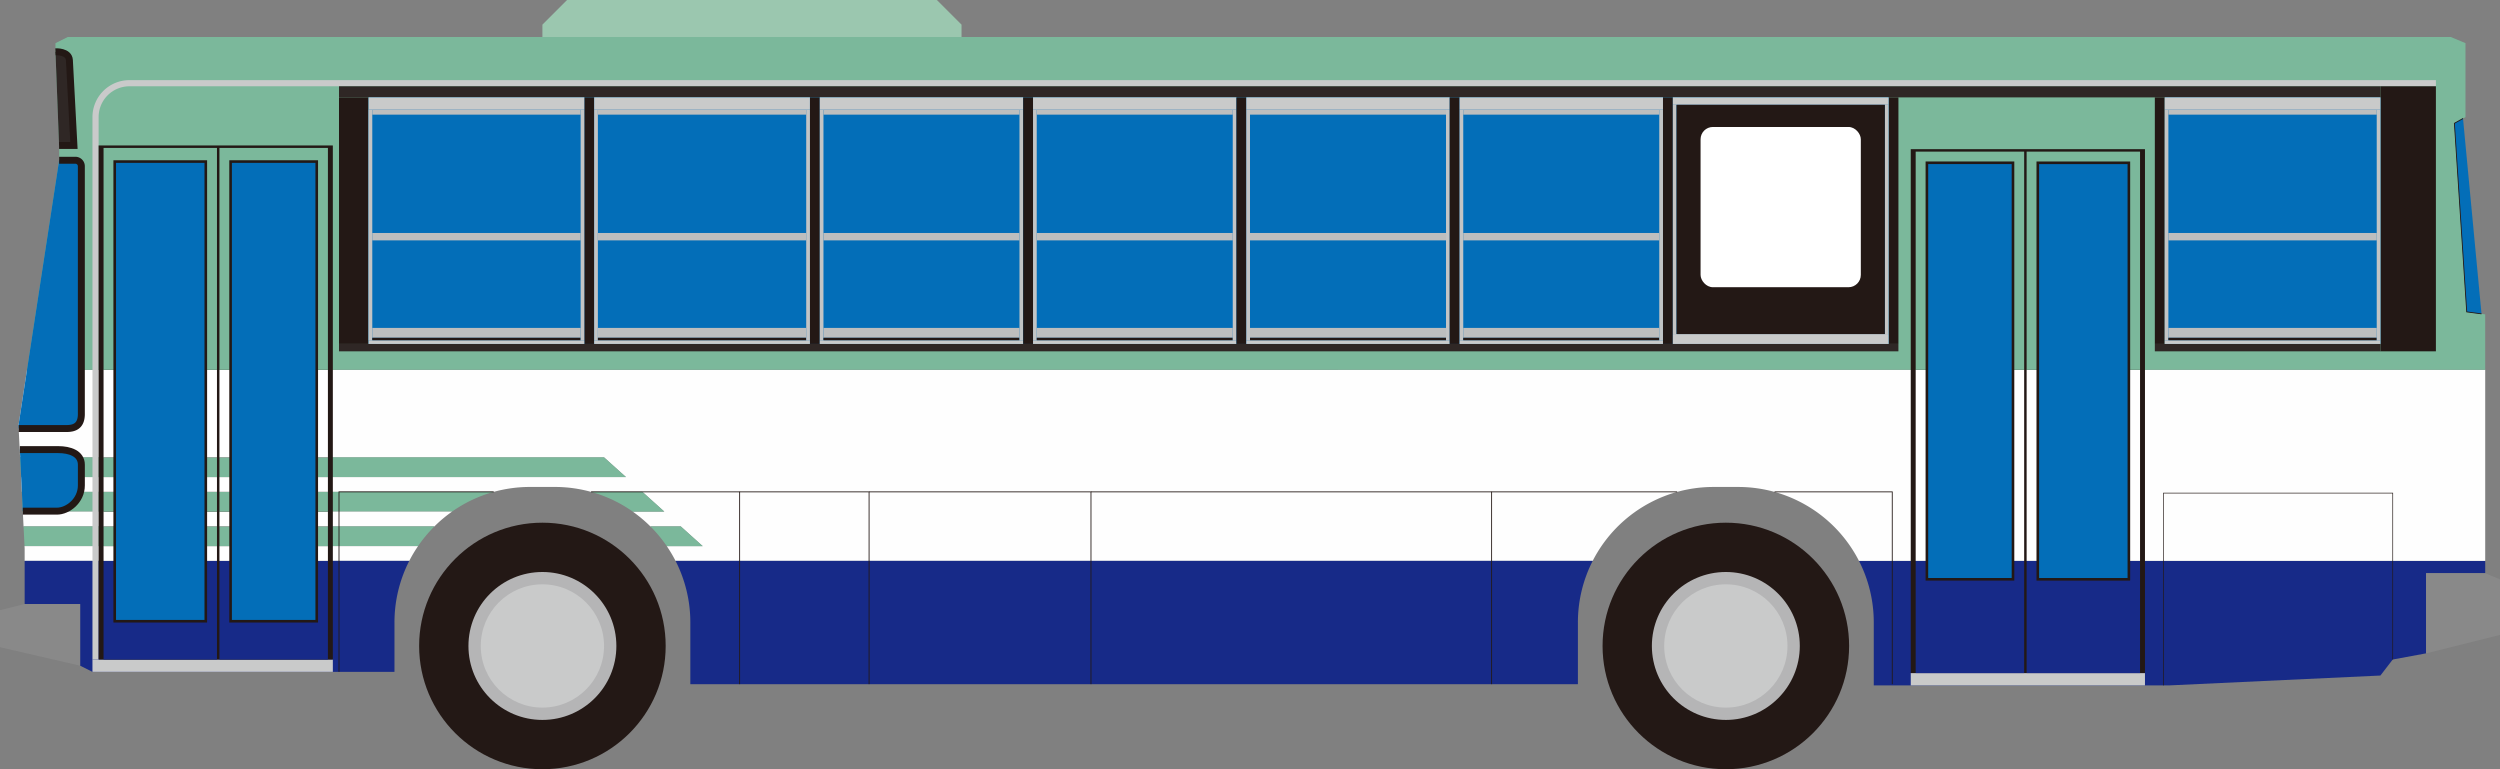 <svg id="レイヤー_1" data-name="レイヤー 1" xmlns="http://www.w3.org/2000/svg" viewBox="0 0 2874.33 884.41"><rect x="0" y="0" width="2874.33" height="884.41" fill="#808080" stroke="none"/><defs><style>.cls-1{fill:#172a88;}.cls-2{fill:#fefefe;}.cls-3{fill:#7bb89b;}.cls-4{fill:#898989;}.cls-5{fill:#c9caca;}.cls-12,.cls-6{fill:#2f2725;}.cls-7{fill:#231815;}.cls-8{fill:#c3c4c4;}.cls-14,.cls-15,.cls-9{fill:#036eb8;}.cls-10{fill:#fff;}.cls-11{fill:#bdbebe;}.cls-12,.cls-13,.cls-14,.cls-15,.cls-16,.cls-18{stroke:#231815;stroke-miterlimit:10;}.cls-12,.cls-13,.cls-14{stroke-width:8px;}.cls-13,.cls-16,.cls-18{fill:none;}.cls-17{fill:#b5b5b6;}.cls-18{stroke-width:0.76px;}.cls-19{fill:#9bc7af;}</style></defs><path class="cls-1" d="M2857.32,644.88v14.17h-68v92.13L2751,758.27l-14.17,18.42L2494.49,788H2154.33V715.75a155.24,155.24,0,0,0-17-70.87Z"/><path class="cls-2" d="M2857.32,425.2V644.88h-720a155.89,155.89,0,0,0-138.9-85h-28.35a155.92,155.92,0,0,0-138.91,85H776.7a153.62,153.62,0,0,0-10.11-17h41.29l-25.2-22.67H747.74a157.83,157.83,0,0,0-20.27-17h36.31l-25.2-22.68h-59a155.76,155.76,0,0,0-41.8-5.67H609.45a155.89,155.89,0,0,0-41.81,5.67H25.09l-.85-17H719.69l-25.2-22.67H23.1L21.26,489l9.79-63.78Z"/><polygon class="cls-3" points="2857.32 361.42 2857.32 425.2 31.05 425.2 68.03 184.25 68.03 170.08 63.78 59.53 63.78 49.61 77.95 42.52 2817.64 42.52 2834.65 49.61 2834.65 134.64 2821.89 141.73 2836.06 358.58 2857.32 361.42"/><path class="cls-1" d="M776.7,644.88H1831.17a155.24,155.24,0,0,0-17,70.87v70.86H793.7V715.75A155.24,155.24,0,0,0,776.7,644.88Z"/><path class="cls-3" d="M807.88,627.87H766.59a156.85,156.85,0,0,0-18.85-22.67h34.94Z"/><path class="cls-3" d="M763.78,588.19H727.47a155.23,155.23,0,0,0-47.87-22.68h59Z"/><polygon class="cls-3" points="719.69 548.5 24.24 548.5 23.1 525.83 694.49 525.83 719.69 548.5"/><path class="cls-3" d="M25.09,565.51H567.64a155.29,155.29,0,0,0-47.86,22.68H26.22Z"/><path class="cls-2" d="M26.22,588.19H519.78a156.47,156.47,0,0,0-20.27,17H27.07Z"/><path class="cls-3" d="M499.51,605.2a156.85,156.85,0,0,0-18.85,22.67H28.21L27.07,605.2Z"/><path class="cls-2" d="M28.21,627.87H480.66a155.27,155.27,0,0,0-10.12,17H28.35V630.71Z"/><path class="cls-1" d="M28.35,644.88H470.54a155.24,155.24,0,0,0-17,70.87v56.69H106.3l-14.17-7.09V694.49H28.35Z"/><polygon class="cls-4" points="92.13 694.49 92.13 765.35 0 744.09 0 701.58 28.35 694.49 92.13 694.49"/><polygon class="cls-4" points="2857.32 659.05 2789.29 659.05 2789.29 751.18 2874.33 729.92 2874.33 666.14 2857.32 659.05"/><path class="cls-5" d="M113.39,134.65a35.44,35.44,0,0,1,35.43-35.44H2800.63V92.13H148.82a42.52,42.52,0,0,0-42.52,42.52V758.27h7.09Z"/><rect class="cls-6" x="389.76" y="99.21" width="2347.09" height="12.76"/><rect class="cls-6" x="389.76" y="395.43" width="1792.91" height="8.5"/><rect class="cls-7" x="389.76" y="111.97" width="34.02" height="283.46"/><rect class="cls-7" x="2736.85" y="99.21" width="63.78" height="304.72"/><rect class="cls-7" x="2171.34" y="111.97" width="11.34" height="283.46"/><rect class="cls-8" x="423.78" y="126.14" width="4.25" height="265.04"/><rect class="cls-6" x="2477.48" y="395.43" width="259.37" height="8.5"/><rect class="cls-9" x="2488.82" y="111.97" width="248.03" height="283.46"/><rect class="cls-7" x="2477.48" y="111.97" width="11.34" height="283.46" transform="translate(4966.3 507.4) rotate(-180)"/><rect class="cls-5" x="106.3" y="758.27" width="276.38" height="14.17"/><rect class="cls-5" x="2196.85" y="773.86" width="269.29" height="14.17"/><rect class="cls-7" x="113.39" y="167.24" width="269.29" height="591.02"/><rect class="cls-1" x="119.06" y="644.88" width="130.39" height="113.39"/><rect class="cls-10" x="119.06" y="627.87" width="130.39" height="17.01"/><rect class="cls-3" x="119.06" y="605.2" width="130.39" height="22.67"/><rect class="cls-10" x="119.06" y="588.19" width="130.39" height="17.01"/><rect class="cls-3" x="119.06" y="565.51" width="130.39" height="22.68"/><rect class="cls-10" x="119.06" y="548.5" width="130.39" height="17.01"/><rect class="cls-3" x="119.06" y="525.83" width="130.39" height="22.67"/><rect class="cls-10" x="119.06" y="425.2" width="130.39" height="100.63"/><rect class="cls-3" x="119.06" y="170.08" width="130.39" height="255.12"/><rect class="cls-9" x="131.89" y="185.75" width="104.72" height="528.5"/><path class="cls-7" d="M235.11,187.25v525.5H133.39V187.25H235.11m3-3H130.39v531.5H238.11V184.25Z"/><rect class="cls-1" x="252.29" y="644.88" width="124.72" height="113.39"/><rect class="cls-10" x="252.29" y="627.87" width="124.72" height="17.01"/><rect class="cls-3" x="252.29" y="605.2" width="124.72" height="22.67"/><rect class="cls-10" x="252.29" y="588.19" width="124.72" height="17.01"/><rect class="cls-3" x="252.29" y="565.51" width="124.72" height="22.68"/><rect class="cls-10" x="252.29" y="548.5" width="124.72" height="17.01"/><rect class="cls-3" x="252.29" y="525.83" width="124.72" height="22.67"/><rect class="cls-10" x="252.29" y="425.2" width="124.72" height="100.63"/><rect class="cls-3" x="252.29" y="170.08" width="124.72" height="255.12"/><rect class="cls-9" x="265.12" y="185.75" width="99.05" height="528.5"/><path class="cls-7" d="M362.67,187.25v525.5H266.62V187.25h96.05m3-3H263.62v531.5H365.67V184.25Z"/><rect class="cls-7" x="2196.85" y="171.5" width="269.29" height="602.36"/><rect class="cls-1" x="2202.52" y="644.88" width="124.73" height="128.98"/><rect class="cls-10" x="2202.52" y="425.2" width="124.73" height="219.68"/><rect class="cls-3" x="2202.52" y="174.33" width="124.73" height="250.87"/><rect class="cls-9" x="2215.36" y="187.17" width="99.05" height="478.89"/><path class="cls-7" d="M2312.91,188.67V664.56h-96V188.67h96m3-3h-102V667.56h102V185.67Z"/><rect class="cls-1" x="2330.08" y="644.88" width="130.39" height="128.98"/><rect class="cls-10" x="2330.08" y="425.2" width="130.39" height="219.68"/><rect class="cls-3" x="2330.08" y="174.33" width="130.39" height="250.87"/><rect class="cls-9" x="2342.92" y="187.17" width="104.72" height="478.89"/><path class="cls-7" d="M2446.13,188.67V664.56H2344.42V188.67h101.71m3-3H2341.42V667.56h107.71V185.67Z"/><rect class="cls-5" x="2488.82" y="111.97" width="248.03" height="14.17"/><rect class="cls-5" x="2488.82" y="391.18" width="248.03" height="4.25"/><rect class="cls-8" x="2488.82" y="126.14" width="4.25" height="265.04"/><rect class="cls-11" x="2493.07" y="126.14" width="239.53" height="5.67"/><rect class="cls-11" x="2493.07" y="267.87" width="239.53" height="8.5"/><rect class="cls-11" x="2493.07" y="377.01" width="239.53" height="11.34"/><rect class="cls-7" x="2493.07" y="388.35" width="239.53" height="2.83"/><rect class="cls-8" x="2732.6" y="126.14" width="4.25" height="265.04"/><rect class="cls-9" x="423.78" y="111.97" width="1747.56" height="283.46"/><rect class="cls-7" x="1911.97" y="111.97" width="11.34" height="283.46"/><rect class="cls-5" x="1923.31" y="111.97" width="248.03" height="8.5"/><rect class="cls-5" x="1923.31" y="384.09" width="248.03" height="11.34"/><rect class="cls-8" x="1923.31" y="120.47" width="4.25" height="263.62"/><rect class="cls-8" x="2167.09" y="120.47" width="4.25" height="263.62"/><rect class="cls-7" x="1927.56" y="120.47" width="239.53" height="263.62"/><rect class="cls-10" x="1955.2" y="145.98" width="184.25" height="184.25" rx="14.17"/><rect class="cls-7" x="671.81" y="111.97" width="11.34" height="283.46"/><rect class="cls-5" x="423.78" y="111.97" width="248.03" height="14.17"/><rect class="cls-5" x="423.78" y="391.18" width="248.03" height="4.25"/><rect class="cls-8" x="423.78" y="126.14" width="4.25" height="265.04"/><rect class="cls-11" x="428.03" y="126.14" width="239.53" height="5.67"/><rect class="cls-11" x="428.03" y="267.87" width="239.53" height="8.5"/><rect class="cls-11" x="428.03" y="377.01" width="239.53" height="11.34"/><rect class="cls-7" x="428.03" y="388.35" width="239.53" height="2.83"/><rect class="cls-8" x="667.56" y="126.14" width="4.25" height="265.04"/><rect class="cls-7" x="931.18" y="111.97" width="11.34" height="283.46"/><rect class="cls-5" x="683.15" y="111.97" width="248.03" height="14.17"/><rect class="cls-5" x="683.15" y="391.18" width="248.03" height="4.25"/><rect class="cls-8" x="683.15" y="126.14" width="4.25" height="265.04"/><rect class="cls-11" x="687.4" y="126.14" width="239.53" height="5.67"/><rect class="cls-11" x="687.4" y="267.87" width="239.53" height="8.5"/><rect class="cls-11" x="687.4" y="377.01" width="239.53" height="11.34"/><rect class="cls-7" x="687.4" y="388.35" width="239.53" height="2.83"/><rect class="cls-8" x="926.93" y="126.14" width="4.25" height="265.04"/><rect class="cls-5" x="942.52" y="111.97" width="233.86" height="14.17"/><rect class="cls-5" x="942.52" y="391.18" width="233.86" height="4.25"/><rect class="cls-8" x="942.52" y="126.14" width="4.25" height="265.04"/><rect class="cls-11" x="946.77" y="126.14" width="225.35" height="5.67"/><rect class="cls-11" x="946.77" y="267.87" width="225.35" height="8.5"/><rect class="cls-11" x="946.77" y="377.01" width="225.35" height="11.34"/><rect class="cls-7" x="946.77" y="388.35" width="225.35" height="2.83"/><rect class="cls-8" x="1172.13" y="126.14" width="4.25" height="265.04"/><rect class="cls-7" x="1176.38" y="111.97" width="11.34" height="283.46"/><rect class="cls-5" x="1187.72" y="111.97" width="233.86" height="14.17"/><rect class="cls-5" x="1187.72" y="391.18" width="233.86" height="4.25"/><rect class="cls-8" x="1187.72" y="126.14" width="4.25" height="265.04"/><rect class="cls-11" x="1191.97" y="126.14" width="225.35" height="5.67"/><rect class="cls-11" x="1191.97" y="267.87" width="225.35" height="8.5"/><rect class="cls-11" x="1191.97" y="377.01" width="225.35" height="11.34"/><rect class="cls-7" x="1191.97" y="388.35" width="225.35" height="2.83"/><rect class="cls-8" x="1417.32" y="126.14" width="4.25" height="265.04"/><rect class="cls-7" x="1421.57" y="111.97" width="11.34" height="283.46"/><rect class="cls-5" x="1432.91" y="111.97" width="233.86" height="14.17"/><rect class="cls-5" x="1432.91" y="391.18" width="233.86" height="4.25"/><rect class="cls-8" x="1432.91" y="126.14" width="4.25" height="265.04"/><rect class="cls-11" x="1437.17" y="126.14" width="225.35" height="5.67"/><rect class="cls-11" x="1437.17" y="267.87" width="225.35" height="8.5"/><rect class="cls-11" x="1437.17" y="377.01" width="225.35" height="11.34"/><rect class="cls-7" x="1437.17" y="388.35" width="225.35" height="2.83"/><rect class="cls-8" x="1662.52" y="126.14" width="4.25" height="265.04"/><rect class="cls-7" x="1666.77" y="111.97" width="11.34" height="283.46"/><rect class="cls-5" x="1678.11" y="111.97" width="233.86" height="14.17"/><rect class="cls-5" x="1678.11" y="391.18" width="233.86" height="4.25"/><rect class="cls-8" x="1678.11" y="126.14" width="4.25" height="265.04"/><rect class="cls-11" x="1682.36" y="126.14" width="225.35" height="5.67"/><rect class="cls-11" x="1682.36" y="267.87" width="225.35" height="8.5"/><rect class="cls-11" x="1682.36" y="377.01" width="225.35" height="11.34"/><rect class="cls-7" x="1682.36" y="388.35" width="225.35" height="2.83"/><rect class="cls-8" x="1907.72" y="126.14" width="4.25" height="265.04"/><path class="cls-12" d="M63.78,59.53s15.41-.84,16,9.6L85,167.24H67.92"/><path class="cls-9" d="M68,184.25H86.44a6.87,6.87,0,0,1,7.09,7.09V474.8c.36,13.48-6.12,17.9-17,17.9H21.45L21.26,489"/><path class="cls-13" d="M68,184.25H86.44a6.87,6.87,0,0,1,7.09,7.09V474.8c.36,13.48-6.12,17.9-17,17.9H21.45"/><path class="cls-14" d="M22.82,516.93H67c13,0,26.55,4.37,26.55,17.39v23.74c0,17.62-15.57,29.62-28.08,29.62H26.2"/><polyline class="cls-15" points="2831.81 136.22 2821.89 141.73 2836.06 358.58 2853.07 360.85"/><polyline class="cls-16" points="679.6 565.51 850.39 565.51 850.39 786.61"/><polyline class="cls-16" points="389.76 772.44 389.76 565.51 567.64 565.51"/><polyline class="cls-16" points="850.39 565.51 999.21 565.51 999.21 786.61"/><polyline class="cls-16" points="999.21 565.51 1254.33 565.51 1254.33 786.61"/><polyline class="cls-16" points="1254.33 565.51 1714.96 565.51 1714.96 786.61"/><polyline class="cls-16" points="2040.23 565.51 2175.59 565.51 2175.59 786.61"/><line class="cls-16" x1="1714.96" y1="565.51" x2="1928.28" y2="565.51"/><circle class="cls-7" cx="623.62" cy="742.68" r="141.73"/><circle class="cls-17" cx="623.62" cy="742.68" r="85.04"/><circle class="cls-5" cx="623.62" cy="742.68" r="70.87"/><circle class="cls-7" cx="1984.25" cy="742.68" r="141.73"/><circle class="cls-17" cx="1984.25" cy="742.68" r="85.04"/><circle class="cls-5" cx="1984.25" cy="742.68" r="70.87"/><polyline class="cls-18" points="2487.4 788.03 2487.4 566.93 2751.02 566.93 2751.02 758.27"/><polygon class="cls-19" points="623.62 42.52 623.62 28.35 651.97 0 1077.16 0 1105.51 28.35 1105.51 42.52 623.62 42.52"/></svg>